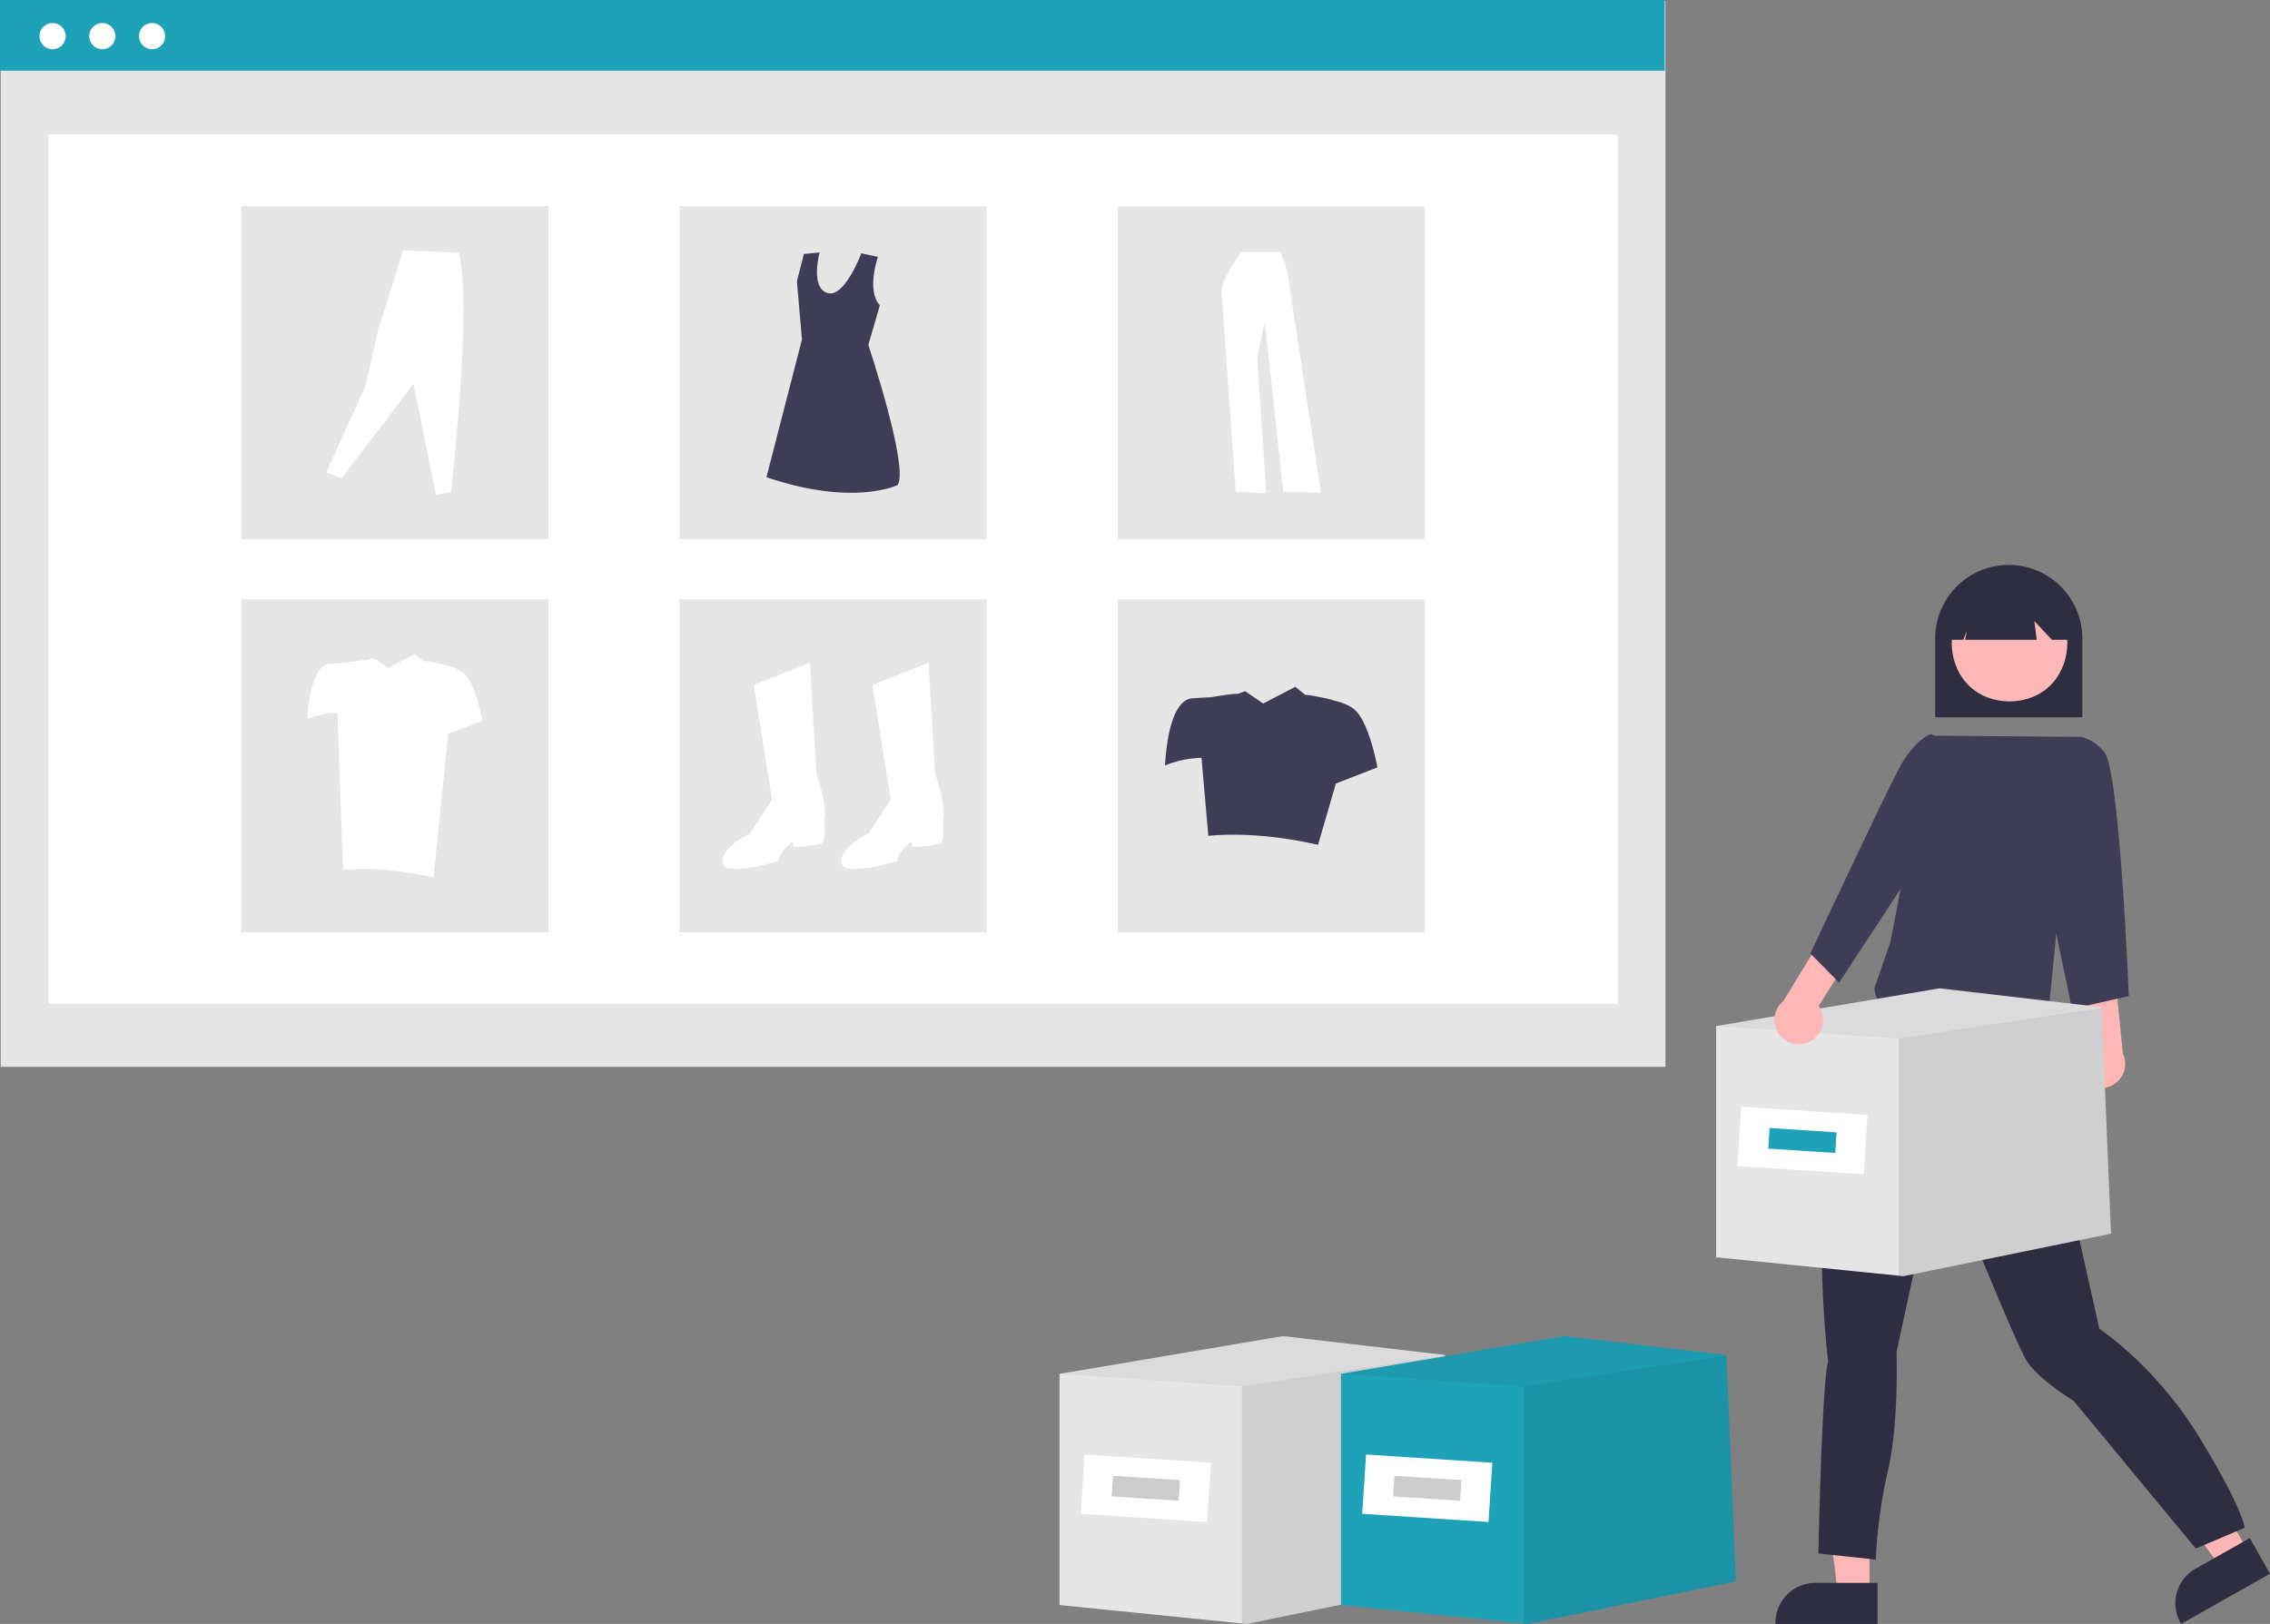 <svg id="b4a8474b-e5e4-4038-83c2-ca641dc1f53b" data-name="Layer 1" xmlns="http://www.w3.org/2000/svg" width="879.125" height="629.079" viewBox="0 0 879.125 629.079"><rect x="0" y="0" width="879.125" height="629.079" fill="#808080" stroke="none"/><rect id="f11d0f15-8366-4131-9f6e-4bd9cd8f8eba" data-name="Rectangle 338" x="0.275" y="0.365" width="644.725" height="412.91" fill="#e6e6e6"/><rect id="ebdd7596-b3d4-45a9-be72-733caf0fcee0" data-name="Rectangle 339" x="18.711" y="52.154" width="607.853" height="336.693" fill="#fff"/><rect id="a61c740c-a0b8-4f64-aa18-450b2f534c79" data-name="Rectangle 340" width="644.725" height="27.39" fill="#1ea2b8"/><circle id="b8774c41-9005-4cf1-ac2c-862f9db27120" data-name="Ellipse 513" cx="20.355" cy="14.004" r="5.077" fill="#fff"/><circle id="a73cb5a3-a799-482f-912e-1ea589d18961" data-name="Ellipse 514" cx="39.624" cy="14.004" r="5.077" fill="#fff"/><circle id="e6b44fe6-dab9-4ba2-8bf1-c155afe1646a" data-name="Ellipse 515" cx="58.893" cy="14.004" r="5.077" fill="#fff"/><rect id="eba82da3-d374-4e3d-8cd0-1a28e8454fc1" data-name="Rectangle 341" x="93.5" y="79.848" width="118.887" height="128.982" fill="#e6e6e6"/><rect id="a2c2db4e-3e02-44e7-bff7-cfc72ea8695d" data-name="Rectangle 342" x="263.193" y="79.848" width="118.887" height="128.982" fill="#e6e6e6"/><rect id="b10fea21-aa93-4f16-926f-454ef326ba79" data-name="Rectangle 343" x="432.885" y="79.848" width="118.887" height="128.982" fill="#e6e6e6"/><rect id="b4643c62-f612-4535-ad4b-b27166e402f1" data-name="Rectangle 344" x="93.5" y="232.176" width="118.887" height="128.982" fill="#e6e6e6"/><rect id="b1a4f4b1-bd3e-4b27-af00-7bd8adf68e87" data-name="Rectangle 345" x="263.193" y="232.176" width="118.887" height="128.982" fill="#e6e6e6"/><rect id="eeb6006c-aac5-4bd5-b291-bc39fd024b03" data-name="Rectangle 346" x="432.885" y="232.176" width="118.887" height="128.982" fill="#e6e6e6"/><path id="a59a5021-2d0b-47e5-97ff-8c2360fe8e04" data-name="Path 2643" d="M452.365,400.786l21.722-8.588,2.526,42.939s4.546,13.134,3.031,18.186c0,0,1.01,8.588-1.516,9.093s-9.6,1.516-10.1,1.01-.505-2.021-.505-2.021-5.052,3.536-5.557,7.577c0,0-21.217,6.567-21.722.505s10.608-11.114,10.608-11.114l8.588-13.134Z" transform="translate(-160.437 -135.461)" fill="#fff"/><path id="e1fabbda-81c6-4c4d-bfef-9280058fc56a" data-name="Path 2644" d="M498.337,400.786l21.719-8.588,2.526,42.939s4.546,13.134,3.031,18.186c0,0,1.01,8.588-1.516,9.093s-9.6,1.516-10.1,1.01-.505-2.021-.505-2.021-5.052,3.536-5.557,7.577c0,0-21.217,6.567-21.722.505s10.608-11.114,10.608-11.114l8.588-13.134Z" transform="translate(-160.437 -135.461)" fill="#fff"/><path id="ef9c0852-7e1f-4c2e-8bde-f832712246ef" data-name="Path 2645" d="M500.459,234.971s-4.625,12.924.734,18.752l-4.468,15.353s15.874,47.622,11.339,54.274c0,0-16.932,8.466-50.8-3.024l13.757-53.367-1.965-22.526,2.721-10.583,6.047-.6s-3.628,13.606,3.024,15.723,13.141-15.383,13.141-15.383Z" transform="translate(-160.437 -135.461)" fill="#3f3d56"/><path id="b568b808-50f7-4af8-9489-0d4bb1bc5ae8" data-name="Path 2646" d="M286.858,318.398l5.837,2.388,27.858-36.613,8.755,42.98,5.837-1.061c3.744-37.055,6.8-74.85,3.051-92.726l-21.623-.929-9.816,31.311-4.776,21.225Z" transform="translate(-160.437 -135.461)" fill="#fff"/><path id="ae028a04-4ea0-4cc1-96b3-18c80a6856c3" data-name="Path 2647" d="M641.115,233.073s-7.966,11.074-7.577,15.543,5.44,77.327,5.44,77.327l11.852.583-3.5-52.458,2.914-14.183,7.189,66.058,14.572.389-13.017-85.681-2.526-7.577Z" transform="translate(-160.437 -135.461)" fill="#fff"/><path id="fa4afbb3-5196-4a6d-a4f3-3979930c41c6" data-name="Path 2648" d="M686.138,411.479c-2.115-2.538-5.751-3.91-9.242-4.652.1-.317-10.618-2.532-10.8-2.076l-4.041-3.219-12.417,6.447-6.977-4.75-3.241,1.15c.132-.572-10.061,1.194-10.061,1.194-1.947.07-4.434.192-7.218.406-9.749.75-10.5,26-10.5,26a39.85,39.85,0,0,1,14.113-2.955l2.635,30.2c13.553-1.162,27.767.19,42.5,3.5l6.909-23.74,16.089-6.257S691.138,417.478,686.138,411.479Z" transform="translate(-160.437 -135.461)" fill="#3f3d56"/><path id="b168beda-6d95-4337-9821-c56de39a7c96" data-name="Path 2649" d="M340.878,397.098c-1.743-2.091-4.738-3.222-7.615-3.833.086-.262-8.749-2.086-8.9-1.71l-3.33-2.652-10.229,5.312-5.749-3.913-2.67.948c.109-.471-8.29.983-8.29.983-1.6.058-3.654.158-5.947.335-8.033.618-8.651,21.421-8.651,21.421a32.837,32.837,0,0,1,11.629-2.435l2.171,60.914c11.167-.958,22.879.157,35.015,2.884l5.692-55.59,13.257-5.155S344.997,402.043,340.878,397.098Z" transform="translate(-160.437 -135.461)" fill="#fff"/><path id="ba208738-afcb-4f3f-b73b-5a58c93c8dd2" data-name="Path 2650" d="M723.692,748.078l-80.422,16.461-1.833-.187-70.674-7.133v-89.559l86.516-14.627,62.759,7.319.023.4v.187Z" transform="translate(-160.437 -135.461)" fill="#e6e6e6"/><path id="b3ef1d40-018a-47f4-87c4-69f6b17181d8" data-name="Path 2651" d="M723.692,748.078l-80.422,16.461-1.833-.187v-91.816l78.624-11.791Z" transform="translate(-160.437 -135.461)" opacity="0.1" style="isolation:isolate"/><path id="b5920cf1-d32c-42c7-9e5a-f8130bcd4437" data-name="Path 2652" d="M720.062,660.933l-.023.023-78.6,11.581-70.674-4.88,86.516-14.627,62.759,7.319.023.4Z" transform="translate(-160.437 -135.461)" opacity="0.05" style="isolation:isolate"/><rect id="f6613319-24a2-4b2f-97cc-30869d3b83ae" data-name="Rectangle 347" x="592.695" y="687.485" width="23.003" height="49.006" transform="translate(-305.992 1133.172) rotate(-86.274)" fill="#fff"/><rect id="b52dd153-5894-4e68-9cbe-631ec2ba4597" data-name="Rectangle 348" x="600.193" y="698.986" width="8.001" height="26.003" transform="translate(-305.994 1133.169) rotate(-86.274)" fill="#ccc"/><path id="ab0169b9-e3f3-4d76-a6cc-923a674abe7c" data-name="Path 2653" d="M832.692,748.078l-80.422,16.461-1.833-.187-70.674-7.133v-89.559l86.516-14.627,62.759,7.319.023.4v.187Z" transform="translate(-160.437 -135.461)" fill="#1ea2b8"/><path id="b80d55a8-f77f-4a55-82eb-d53d4bb65cdf" data-name="Path 2654" d="M832.692,748.078l-80.422,16.461-1.833-.187v-91.816l78.624-11.791Z" transform="translate(-160.437 -135.461)" opacity="0.1" style="isolation:isolate"/><path id="ae7adaf2-9146-40c9-9792-15fe0c19e62e" data-name="Path 2655" d="M829.062,660.933l-.023.023-78.6,11.581-70.674-4.88,86.516-14.627,62.759,7.319.023.4Z" transform="translate(-160.437 -135.461)" opacity="0.05" style="isolation:isolate"/><rect id="e0f502c3-2e0a-4dcf-8e20-bd2275491fa4" data-name="Rectangle 349" x="701.696" y="687.485" width="23.003" height="49.006" transform="translate(-204.076 1241.943) rotate(-86.274)" fill="#fff"/><rect id="f7667886-ea3d-4920-8e52-bbde53909ce0" data-name="Rectangle 350" x="709.194" y="698.987" width="8.001" height="26.003" transform="translate(-204.078 1241.941) rotate(-86.274)" fill="#ccc"/><path id="b803c3b1-1234-4e5c-9e0b-b2142d130134" data-name="Path 2682" d="M909.888,413.311h57v-30.5a28.5,28.5,0,0,0-57,0Z" transform="translate(-160.437 -135.461)" fill="#2f2e41"/><path id="bcb9bdb3-b599-4f78-ad94-76578ed25bf7" data-name="Path 2683" d="M884.442,752.655h-12.259l-5.833-47.292h18.094Z" transform="translate(-160.437 -135.461)" fill="#ffb6b6"/><path id="b75174e1-088a-46d9-86f0-7409366746e8" data-name="Path 2684" d="M887.57,748.653h-24.145a15.387,15.387,0,0,0-15.386,15.385v.5h39.531Z" transform="translate(-160.437 -135.461)" fill="#2f2e41"/><path id="bc4d5904-753f-4d4b-a5fc-6f3e427dc9a1" data-name="Path 2685" d="M1030.997,736.294l-10.676,6.027-28.328-38.311,15.757-8.895Z" transform="translate(-160.437 -135.461)" fill="#ffb6b6"/><path id="a666bf0d-8e88-4999-a2a0-4d805d9cc2a4" data-name="Path 2686" d="M1031.752,731.272l-21.025,11.866h0a15.387,15.387,0,0,0-5.834,20.963l.246.435,34.424-19.433Z" transform="translate(-160.437 -135.461)" fill="#2f2e41"/><path id="a89ddf01-d79d-43ff-af46-7c55062ac3b5" data-name="Path 2687" d="M952.642,539.985l.946,4.73s2.838,2.838,1.419,4.257-.946,8.042-.946,8.042c.794,12.076,16.573,79.936,19.395,93.189,0,0,21.76,14.191,38.789,42.1s17.5,35.005,17.5,35.005l-18.918,8.043-47.3-57.238s-13.245-8.042-17.976-15.137-34.064-80.418-34.064-80.418l-16.56,76.633s.946,27.909-3.311,45.885a192.522,192.522,0,0,0-4.73,34.532l-22.233-2.365s1.419-67.172,3.784-74.268c0,0-9.934-81.836,9.934-114.476l16.012-42.687,15.682-6.036Z" transform="translate(-160.437 -135.461)" fill="#2f2e41"/><path id="b3c11723-6e9d-4c53-b0c5-e14d40792876" data-name="Path 2688" d="M938.682,361.767c-29.847.51-29.842,44.907,0,45.412C968.527,406.669,968.523,362.272,938.682,361.767Z" transform="translate(-160.437 -135.461)" fill="#ffb8b8"/><path id="f76586a6-a048-4aeb-b068-bc69fcbe8650" data-name="Path 2689" d="M915.711,383.296h5.073l1.381-3.454-.691,3.454h27.745l-.9-7.227,6.744,7.227h6.727v-3.916a23.038,23.038,0,0,0-46.076-.033v.033Z" transform="translate(-160.437 -135.461)" fill="#2f2e41"/><path id="ff43f98f-e908-4554-8e0b-1953dd8eabe3" data-name="Path 2690" d="M907.904,420.438l56.4.457-11.916,120.917s-65.959-3.481-66-23.614l6.179-17.891Z" transform="translate(-160.437 -135.461)" fill="#3f3d56"/><path id="eddae07a-b52a-4907-b1af-f8339e15efc3" data-name="Path 2693" d="M966.727,553.5a9.377,9.377,0,0,1,2.7-14.122l-2.451-21.287,12.573-4.645,3.039,30.111a9.428,9.428,0,0,1-15.861,9.943Z" transform="translate(-160.437 -135.461)" fill="#ffb6b6"/><path id="b844d738-c40c-4960-8a6f-4ecc1c70a619" data-name="Path 2694" d="M956.888,431.311l7.421-10.373s5.079-1.127,11.079,5.873,9.5,94.5,9.5,94.5l-22,5-13-62Z" transform="translate(-160.437 -135.461)" fill="#3f3d56"/><g id="b77f951f-d39c-429f-8dc6-45f2ef5b0bed" data-name="Group 196"><path id="a805e9c5-1ea1-4013-9afd-650b519aebc9" data-name="Path 2663" d="M977.99,613.358l-80.422,16.461-1.833-.187-70.674-7.133v-89.559l86.516-14.627,62.759,7.319.023.4v.187Z" transform="translate(-160.437 -135.461)" fill="#e6e6e6"/><path id="a4955f90-f61a-4b35-93a6-ad4c70dc856f" data-name="Path 2664" d="M977.99,613.358l-80.422,16.461-1.833-.187v-91.816l78.624-11.791Z" transform="translate(-160.437 -135.461)" opacity="0.1" style="isolation:isolate"/><path id="f90c81dc-a964-4501-be16-290d035f1fc3" data-name="Path 2665" d="M974.36,526.211l-.023.023-78.6,11.581-70.674-4.88,86.516-14.627,62.759,7.319.023.4Z" transform="translate(-160.437 -135.461)" opacity="0.05" style="isolation:isolate"/><rect id="ea54bda8-24a1-49b1-94bc-6eb69a51e375" data-name="Rectangle 351" x="846.995" y="552.764" width="23.003" height="49.006" transform="translate(66.216 1260.969) rotate(-86.274)" fill="#fff"/><rect id="fb58cd55-7a00-4962-8576-fd45e51c2f87" data-name="Rectangle 352" x="854.493" y="564.266" width="8.001" height="26.003" transform="translate(66.213 1260.967) rotate(-86.274)" fill="#1ea2b8"/></g><path id="ae0644e4-ac26-46c5-a834-0b83a255246f" data-name="Path 2691" d="M861.105,539.053a9.377,9.377,0,0,0,3.673-13.9l11.422-18.13-9.324-9.628-15.771,25.829a9.428,9.428,0,0,0,10,15.83Z" transform="translate(-160.437 -135.461)" fill="#ffb6b6"/><path id="b91c484e-3e28-4196-97a0-298ec2a9fb78" data-name="Path 2692" d="M916.571,425.203l-8.183-5.392s-6.315,1.416-13.031,14.334-33.8,70.672-33.8,70.672l11.133,11.3,29.7-45.309Z" transform="translate(-160.437 -135.461)" fill="#3f3d56"/></svg>